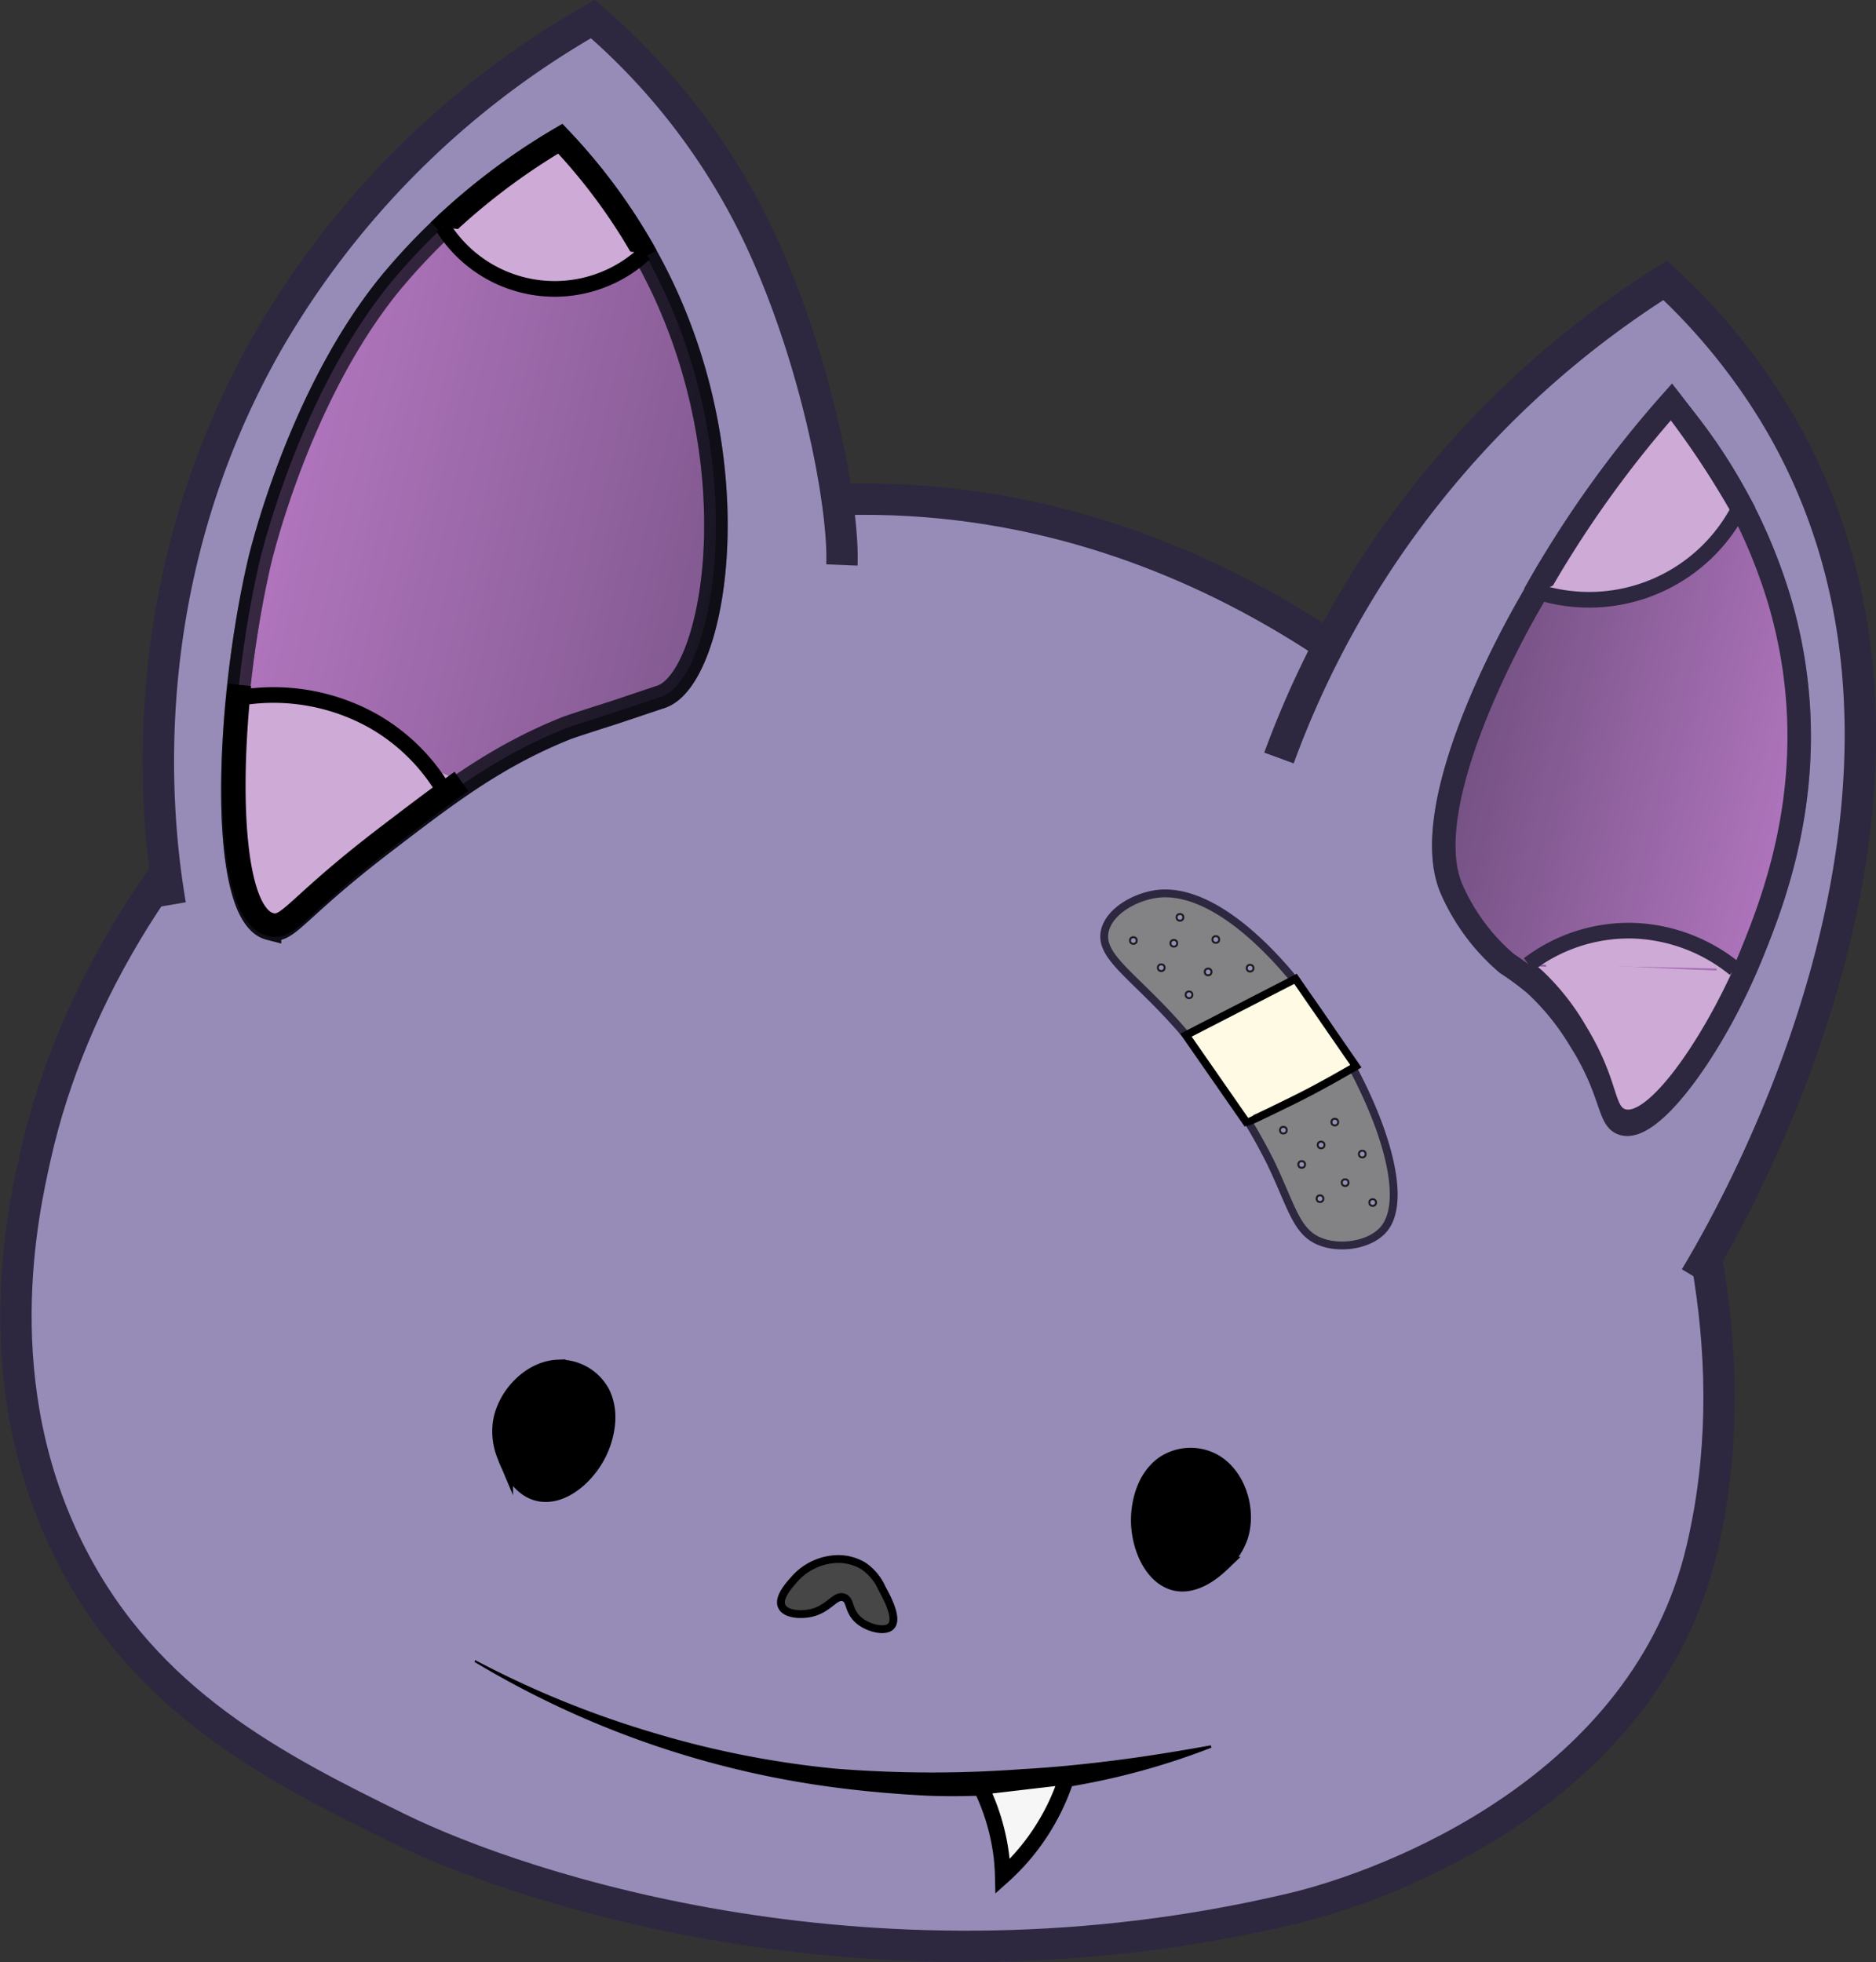 <svg xmlns="http://www.w3.org/2000/svg" xmlns:xlink="http://www.w3.org/1999/xlink" viewBox="0 0 239.63 250.59"><rect x="0" y="0" width="239.63" height="250.59" fill="#333333" stroke="none"/><defs><style>.cls-1,.cls-13{fill:#968cb7;}.cls-1,.cls-11,.cls-12,.cls-16,.cls-5,.cls-7,.cls-8,.cls-9{stroke:#2d273f;}.cls-1,.cls-10,.cls-11,.cls-12,.cls-13,.cls-14,.cls-15,.cls-16,.cls-17,.cls-18,.cls-2,.cls-3,.cls-4,.cls-5,.cls-7,.cls-8,.cls-9{stroke-miterlimit:10;}.cls-1{stroke-width:4px;}.cls-14,.cls-15,.cls-17,.cls-18,.cls-2,.cls-3,.cls-4{stroke:#000;}.cls-18,.cls-2,.cls-4,.cls-9{stroke-width:2px;}.cls-3{fill:#474748;}.cls-4{fill:#f6f6f6;}.cls-15,.cls-5{fill:#b075bd;}.cls-15,.cls-16,.cls-17,.cls-5,.cls-7,.cls-8{stroke-width:3px;}.cls-6{opacity:0.46;}.cls-7{fill:url(#linear-gradient);}.cls-10,.cls-11,.cls-17,.cls-18,.cls-8,.cls-9{fill:#ceaad6;}.cls-10{stroke:#ceaad6;}.cls-12{fill:#838386;}.cls-13{stroke:#1c1c1c;stroke-width:0.25px;}.cls-14{fill:#fffae3;}.cls-16{opacity:0.35;fill:url(#linear-gradient-2);}</style><linearGradient id="linear-gradient" x1="219.61" y1="77.77" x2="176.22" y2="77.77" gradientTransform="translate(33.8 -24.1) rotate(13.29)" gradientUnits="userSpaceOnUse"><stop offset="0" stop-color="#b075bd"/><stop offset="1" stop-color="#2d273f"/></linearGradient><linearGradient id="linear-gradient-2" x1="21.4" y1="85.37" x2="78.59" y2="85.37" xlink:href="#linear-gradient"/></defs><g id="Layer_2" data-name="Layer 2"><g id="VladTheBat"><g id="_2DColor" data-name="2DColor"><path class="cls-1" d="M107.53,63.79c-51.84,1.49-93.76,42.49-103,83.85-1.6,7.12-6.57,29.25,4.59,51,9.65,18.83,26.14,27.19,41.71,34.82,16,7.85,61.2,22.78,114.09,10.31,12.81-3,45.26-15.42,52.45-45.87,11.18-47.3-23.46-94.26-26.81-97.89C185.59,94.69,154.83,62.43,107.53,63.79Z"/><path class="cls-2" d="M76.85,184.75c-1.37,3.52-5,6.78-8.21,5.92-2.63-.7-3.82-3.89-4.11-4.67a8.29,8.29,0,0,1-.58-4.3c.53-3.52,3.74-6.9,7.28-7.06a6.14,6.14,0,0,1,5.65,3.18C78.39,180.78,77.11,184.08,76.85,184.75Z"/><path class="cls-2" d="M145.51,193.16c-.36,3.76,1.45,8.31,4.69,9,2.67.55,5.16-1.77,5.76-2.34a8.33,8.33,0,0,0,2.45-3.58c1.1-3.39-.26-7.85-3.35-9.58a6.17,6.17,0,0,0-6.48.32C145.9,188.92,145.57,192.44,145.51,193.16Z"/><path class="cls-3" d="M106.65,199.11a7.58,7.58,0,0,0-5.2,2.59c-.56.63-2.13,2.33-1.58,3.45.47,1,2.33,1.12,3.62.86,2.39-.48,3.2-2.43,4.3-2,.85.29.53,1.5,1.66,2.68s3.57,1.81,4.35,1c1-1-.62-3.88-1.15-4.86a6.71,6.71,0,0,0-2.38-2.86A6.22,6.22,0,0,0,106.65,199.11Z"/><path d="M60.69,212a123.14,123.14,0,0,0,22.37,9.16,121.21,121.21,0,0,0,23.6,4.7,154.82,154.82,0,0,0,24,.06c4-.22,8-.63,12-1.14s8-1.17,12-1.89l.09.29a91,91,0,0,1-36.06,6.15c-4.09-.2-8.17-.55-12.23-1.09a119.27,119.27,0,0,1-45.84-16Z"/><path class="cls-4" d="M125.27,228.2a27.68,27.68,0,0,1,2.65,8.9c.1.87.15,1.71.17,2.51a28.45,28.45,0,0,0,4.67-5.38,28.78,28.78,0,0,0,3.52-7.32Z"/><path class="cls-1" d="M163.37,96.8a121.28,121.28,0,0,1,49.34-61A79.66,79.66,0,0,1,226.3,52.24c28.22,45.58-4.53,102.15-9.75,110.88"/><path class="cls-5" d="M185.55,113.83c-4.9-10.43,7.64-32.9,9.63-36.4A155.47,155.47,0,0,1,213.61,51.6a69.58,69.58,0,0,1,13.64,24.92c6.17,20.8-.31,37.47-3.53,45.38-4.85,11.91-12.8,22.7-16.41,21.59-1.91-.59-1.28-4.14-5.67-11a32,32,0,0,0-5.55-6.78,37.57,37.57,0,0,0-3.62-2.68A26.46,26.46,0,0,1,185.55,113.83Z"/><g class="cls-6"><path class="cls-7" d="M185.55,113.83c-4.9-10.43,7.64-32.9,9.63-36.4A155.47,155.47,0,0,1,213.61,51.6a69.58,69.58,0,0,1,13.64,24.92c6.17,20.8-.31,37.47-3.53,45.38-4.85,11.91-12.8,22.7-16.41,21.59-1.91-.59-1.28-4.14-5.67-11a32,32,0,0,0-5.55-6.78,37.57,37.57,0,0,0-3.62-2.68A26.46,26.46,0,0,1,185.55,113.83Z"/></g><path class="cls-8" d="M222.86,65.45a111.87,111.87,0,0,0-9.36-14.13A140.5,140.5,0,0,0,196,75.89"/><path class="cls-9" d="M196.47,75.59a21.58,21.58,0,0,0,25.85-11"/><path class="cls-10" d="M219.26,124a1.79,1.79,0,0,1,.78.25"/><path class="cls-10" d="M199,123.47l-1.49.08"/><path class="cls-10" d="M198.62,123.33a23,23,0,0,0,2.88.24c.59,0,1.18-.06,1.78,0,.76,0,1.52.13,2.27.21s1.6.12,2.41.15l10.69.51"/><path class="cls-11" d="M221.85,124c-4.75,10.43-11.3,19.09-14.39,18.13-1.83-.56-1.19-4.11-5.32-10.87a30.55,30.55,0,0,0-5.24-6.71,17.15,17.15,0,0,0-1.36-1.15"/><path class="cls-9" d="M195.25,123.17a21.18,21.18,0,0,1,13.77-4.3,21.73,21.73,0,0,1,12.58,4.86"/><path class="cls-12" d="M147.48,114.2c-2.55.42-5.7,2.11-6.34,4.62-1,4.16,6.09,6.75,14.07,18.19a75.16,75.16,0,0,1,7,11.26c2.75,5.67,3.3,9,6.32,10.24,2.6,1.1,6.52.5,8.24-1.56C183.46,148.92,161.89,111.81,147.48,114.2Z"/><circle class="cls-13" cx="144.77" cy="120.11" r="0.43"/><circle class="cls-13" cx="159.68" cy="123.64" r="0.43"/><circle class="cls-13" cx="148.33" cy="123.58" r="0.43"/><circle class="cls-13" cx="151.88" cy="127.04" r="0.43"/><circle class="cls-13" cx="149.94" cy="120.46" r="0.43"/><circle class="cls-13" cx="154.32" cy="124.12" r="0.43"/><circle class="cls-13" cx="150.72" cy="117.15" r="0.43"/><circle class="cls-13" cx="155.3" cy="119.98" r="0.43"/><circle class="cls-13" cx="163.93" cy="144.33" r="0.43"/><circle class="cls-13" cx="175.34" cy="153.57" r="0.43"/><circle class="cls-13" cx="166.27" cy="148.71" r="0.43"/><circle class="cls-13" cx="168.61" cy="153.08" r="0.43"/><circle class="cls-13" cx="168.75" cy="146.22" r="0.43"/><circle class="cls-13" cx="171.82" cy="151.03" r="0.43"/><circle class="cls-13" cx="170.5" cy="143.3" r="0.43"/><circle class="cls-13" cx="174.01" cy="147.38" r="0.43"/><path class="cls-14" d="M159.24,143.36c.08,0,5.37-2.51,8.08-3.93,2.05-1.08,4-2.18,5.87-3.27L165.48,125l-7,3.6-7,3.6Z"/><path class="cls-1" d="M107.54,72.15c.3-7.34-3.16-26.18-10.63-42A84,84,0,0,0,75.72,2.44,111.75,111.75,0,0,0,34.06,43.93c-17.71,31.3-14,61.65-12.3,71.63"/><path class="cls-15" d="M84.57,88.94c6.68-2.54,11.37-28.41,0-52.32a73.19,73.19,0,0,0-13-18.87A82.53,82.53,0,0,0,51.16,34.64l0,0-.9,1.05C38.07,50.26,33.12,71.85,33.12,71.85c-4.43,19.29-5,45.07,1.3,46.7a2,2,0,0,0,.78.08c1.92-.18,3.63-3.28,14.21-11.34C56.94,101.54,63.23,96.64,72.32,93c.7-.28,4.86-1.6,6.29-2.06Z"/><path class="cls-16" d="M84.57,88.94c6.68-2.54,11.37-28.41,0-52.32a73.19,73.19,0,0,0-13-18.87A82.53,82.53,0,0,0,51.16,34.64l0,0-.9,1.05C38.07,50.26,33.12,71.85,33.12,71.85c-4.43,19.29-5,45.07,1.3,46.7a2,2,0,0,0,.78.08c1.92-.18,3.63-3.28,14.21-11.34C56.94,101.54,63.23,96.64,72.32,93c.7-.28,4.86-1.6,6.29-2.06Z"/><path class="cls-17" d="M56.56,29l-.49.46"/><path class="cls-17" d="M82.57,32.71a73.63,73.63,0,0,0-11-15A83.09,83.09,0,0,0,56.56,29"/><path class="cls-18" d="M56.58,29a16.85,16.85,0,0,0,25.76,3.37"/><path class="cls-17" d="M30.59,87.46c-1.59,15.13-.66,29.39,3.94,30.6a1.87,1.87,0,0,0,.79.07c1.92-.18,3.63-3.27,14.2-11.34,3.26-2.48,6.29-4.81,9.41-7"/><path class="cls-18" d="M30.9,89.07a26.07,26.07,0,0,1,16.76,3,24.73,24.73,0,0,1,9.16,9.08"/></g></g></g></svg>